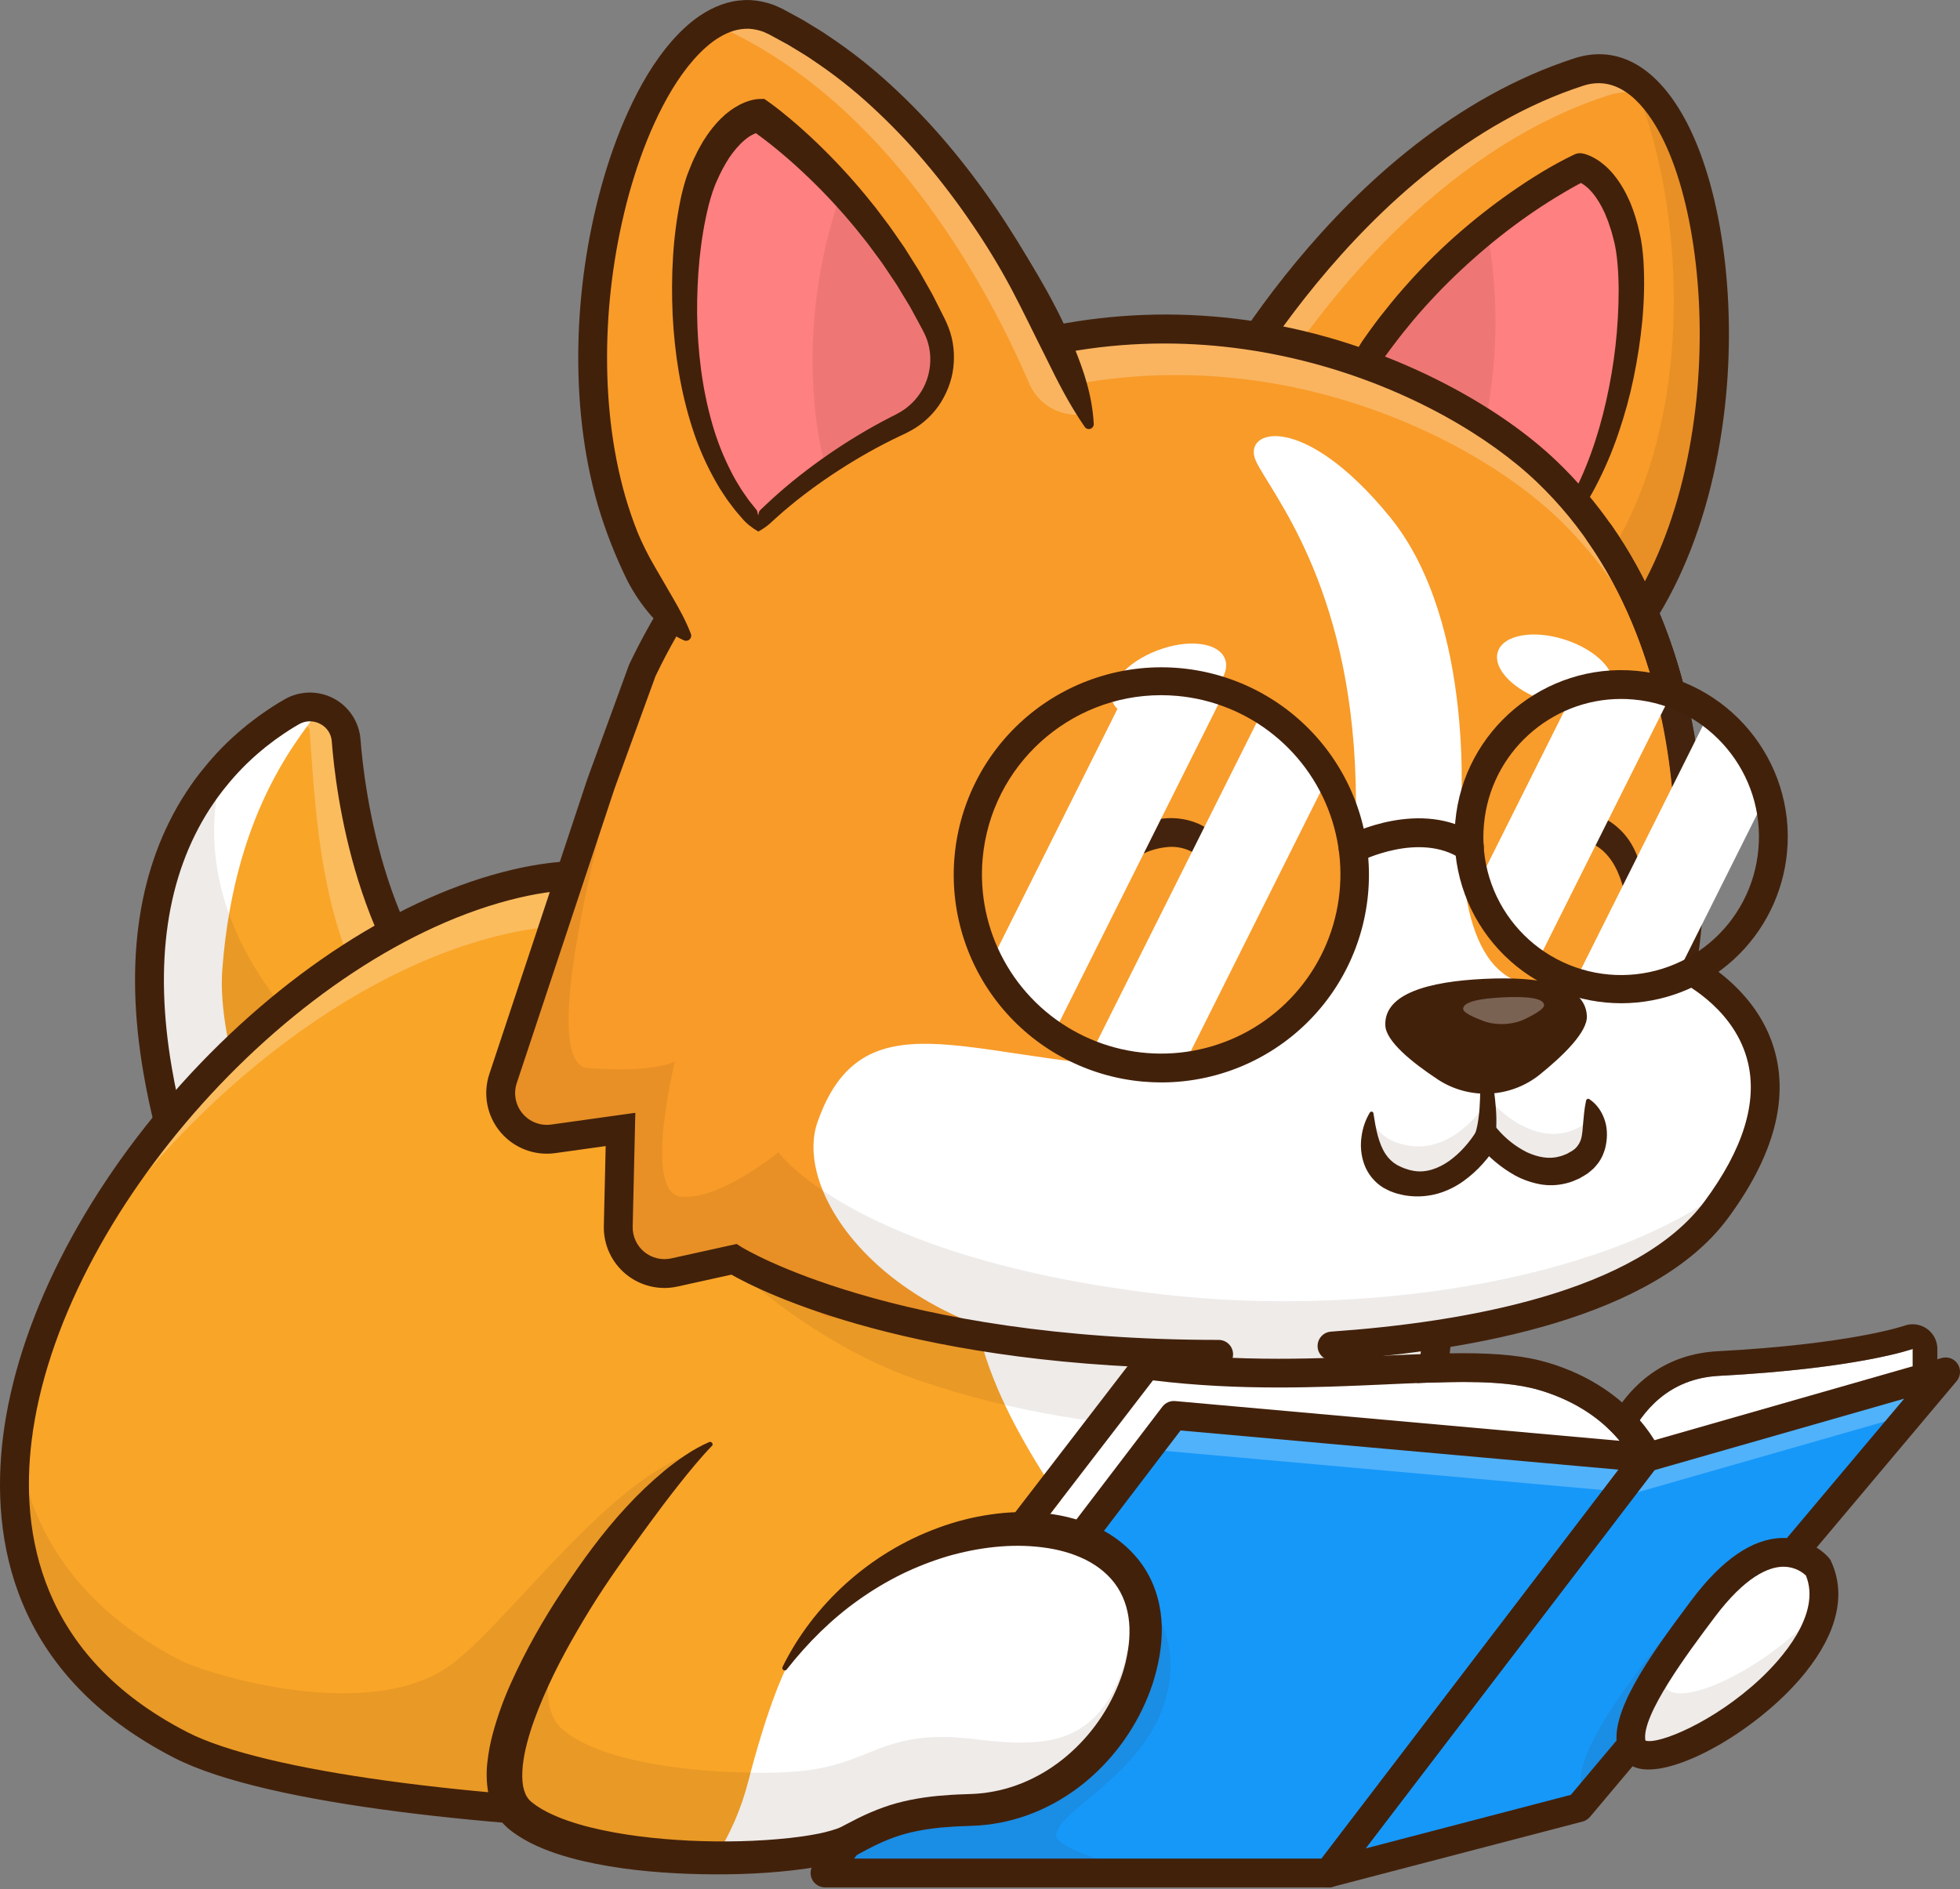 <svg width="250" height="241" viewBox="0 0 250 241" fill="none" xmlns="http://www.w3.org/2000/svg">
<rect x="0" y="0" width="250" height="241" fill="#808080" stroke="none"/>
<g clip-path="url(#clip0_6_2023)">
<path d="M183.323 173.63C184.124 174.672 213.752 204.761 205.062 220.335C198.878 231.417 161.54 227.801 161.54 227.801L156.415 194.986L183.323 173.63Z" fill="#F9A528"/>
<path d="M174.971 230.252C168.263 230.252 162.79 229.769 161.363 229.631L159.943 229.493L154.434 194.213L183.644 171.03L184.767 172.492C184.851 172.592 185.049 172.807 185.341 173.121C196.544 185.287 214.211 207.711 206.667 221.233C202.469 228.753 186.795 230.252 174.971 230.252ZM163.134 226.097C174.102 226.99 199.068 227.304 203.458 219.439C208.101 211.121 200.691 195.359 183.123 176.139L158.397 195.758L163.134 226.097Z" fill="#42210B"/>
<path d="M28.627 143.924L26.461 145.213C26.576 145.517 26.688 145.806 26.816 146.095C26.921 146.35 27.036 146.619 27.145 146.865C27.159 146.913 27.177 146.959 27.2 147.002C27.357 147.367 27.519 147.724 27.687 148.072L33.374 144.694L28.627 143.924Z" fill="#F9A528"/>
<path d="M20.1 136.563C21.029 141.952 22.294 146.604 23.79 150.614C23.894 150.917 24.013 151.224 24.131 151.524C24.351 152.097 24.563 152.636 24.79 153.14C25.063 153.799 25.332 154.42 25.628 155.019C25.741 155.27 25.861 155.527 25.978 155.772C25.998 155.818 26.021 155.863 26.047 155.906C26.212 156.262 26.391 156.61 26.572 156.948L35.303 151.287L36.246 150.671L41.382 151.288C40.747 150.385 40.139 149.452 39.568 148.506L50.136 141.627L61.822 134.02C48.946 124.802 44.973 105.223 44.15 94.451C44.086 93.669 43.825 92.916 43.391 92.262C42.957 91.609 42.364 91.076 41.668 90.715C40.972 90.353 40.196 90.175 39.411 90.196C38.627 90.217 37.861 90.436 37.185 90.835C36.268 91.354 35.379 91.921 34.521 92.532C34.127 92.801 33.738 93.089 33.343 93.403C32.948 93.716 32.558 94.021 32.15 94.352C30.812 95.468 29.561 96.682 28.407 97.986C28.043 98.406 27.673 98.836 27.318 99.29C27.083 99.577 26.849 99.865 26.627 100.176C26.364 100.508 26.117 100.859 25.871 101.224C25.655 101.539 25.425 101.864 25.211 102.192C20.446 109.581 17.354 120.534 20.1 136.563Z" fill="#F9A528"/>
<g opacity="0.5">
<path opacity="0.5" d="M40.309 149.689C40.056 149.296 39.805 148.901 39.564 148.501L40.741 147.735C40.616 147.533 40.484 147.334 40.362 147.129L61.221 133.565C48.828 124.174 44.962 105.054 44.151 94.453C44.089 93.67 43.828 92.917 43.394 92.263C42.96 91.609 42.367 91.076 41.671 90.714C40.974 90.352 40.197 90.174 39.412 90.195C38.628 90.216 37.861 90.436 37.185 90.835C36.49 91.229 35.769 91.673 35.031 92.179C36.552 92.437 39.41 92.044 39.492 93.189C40.32 103.964 40.836 125.543 53.712 134.765L31.456 149.24C31.98 150.124 32.548 150.996 33.133 151.836L37.041 149.296L40.309 149.689Z" fill="white"/>
</g>
<path d="M24.132 151.524C24.342 152.095 24.565 152.634 24.793 153.136C25.06 153.795 25.334 154.416 25.625 155.015C25.73 155.268 25.858 155.524 25.976 155.767C25.994 155.815 26.017 155.861 26.045 155.904C26.211 156.264 26.386 156.609 26.569 156.952L35.299 151.281C31.414 142.692 27.762 131.464 28.358 123.652C29.982 102.365 38.984 93.387 40.793 90.367C40.192 90.197 39.562 90.151 38.943 90.231C38.323 90.312 37.726 90.516 37.187 90.834C36.271 91.355 35.382 91.923 34.524 92.537C34.129 92.805 33.737 93.092 33.346 93.407C32.955 93.721 32.559 94.027 32.151 94.356C30.376 95.832 28.757 97.486 27.32 99.292C27.082 99.579 26.851 99.867 26.628 100.176C26.368 100.509 26.118 100.858 25.871 101.224C25.653 101.539 25.427 101.868 25.213 102.198C20.449 109.584 17.352 120.541 20.101 136.564C21.033 141.955 22.292 146.608 23.79 150.62C23.894 150.919 24.013 151.226 24.132 151.524Z" fill="white"/>
<path d="M26.568 158.79C26.236 158.79 25.911 158.7 25.626 158.53C25.341 158.359 25.107 158.115 24.95 157.823C24.763 157.473 24.581 157.115 24.406 156.747C24.365 156.671 24.328 156.592 24.295 156.512C24.177 156.27 24.057 156.017 23.946 155.768C23.657 155.169 23.373 154.532 23.101 153.864C22.884 153.377 22.659 152.826 22.414 152.179C22.298 151.898 22.17 151.56 22.053 151.229C20.461 146.951 19.192 142.109 18.292 136.869C15.827 122.542 17.636 110.538 23.668 101.192C23.892 100.845 24.126 100.504 24.355 100.174C24.619 99.787 24.893 99.408 25.168 99.051C25.392 98.745 25.644 98.422 25.913 98.108C27.419 96.218 29.114 94.487 30.973 92.943C31.392 92.586 31.82 92.246 32.231 91.945C32.635 91.63 33.049 91.321 33.488 91.019C34.409 90.365 35.356 89.761 36.275 89.237C37.221 88.685 38.291 88.383 39.386 88.358C40.481 88.333 41.564 88.587 42.534 89.094C43.504 89.603 44.329 90.349 44.932 91.263C45.535 92.177 45.896 93.229 45.982 94.321C46.48 100.797 49.172 122.702 62.895 132.531C63.139 132.705 63.337 132.936 63.471 133.205C63.606 133.473 63.672 133.769 63.666 134.069C63.659 134.369 63.579 134.662 63.433 134.924C63.287 135.186 63.079 135.408 62.827 135.571L27.572 158.501C27.272 158.692 26.924 158.793 26.568 158.79ZM39.532 92.021C39.031 92.023 38.539 92.159 38.108 92.414C37.281 92.886 36.437 93.427 35.592 94.029C35.185 94.308 34.833 94.566 34.488 94.838L34.444 94.873C34.095 95.132 33.724 95.428 33.342 95.753C31.66 97.149 30.127 98.715 28.766 100.426C28.518 100.724 28.314 100.984 28.11 101.265C27.853 101.599 27.62 101.922 27.39 102.258C27.18 102.564 26.971 102.873 26.761 103.188C21.245 111.736 19.616 122.86 21.919 136.249C22.78 141.265 23.99 145.882 25.512 149.973C25.617 150.276 25.721 150.558 25.838 150.831C26.08 151.469 26.281 151.962 26.473 152.388C26.481 152.408 26.49 152.427 26.497 152.447C26.745 153.055 27.002 153.635 27.283 154.22C27.293 154.24 27.302 154.26 27.311 154.28L38.56 146.959L58.671 133.882C45.464 122.562 42.819 101.148 42.319 94.597C42.289 94.129 42.138 93.677 41.881 93.285C41.624 92.892 41.269 92.574 40.852 92.36C40.446 92.143 39.993 92.028 39.532 92.026V92.021Z" fill="#42210B"/>
<g opacity="0.3">
<path opacity="0.3" d="M20.1 136.563C21.029 141.952 22.294 146.604 23.79 150.615C23.894 150.917 24.013 151.225 24.131 151.524C24.351 152.097 24.563 152.636 24.79 153.14C25.063 153.799 25.332 154.42 25.628 155.019C25.741 155.271 25.861 155.527 25.978 155.772C25.998 155.818 26.021 155.863 26.047 155.906C26.212 156.262 26.391 156.61 26.571 156.948L35.303 151.287L36.246 150.671L41.382 151.289C40.747 150.385 40.139 149.452 39.568 148.506L50.136 141.627C40.968 135.129 22.657 119.102 28.411 97.99C28.047 98.41 27.677 98.841 27.322 99.294C27.087 99.582 26.853 99.869 26.631 100.18C26.368 100.512 26.121 100.864 25.875 101.228C25.66 101.543 25.429 101.869 25.215 102.196C20.446 109.581 17.354 120.534 20.1 136.563Z" fill="#42210B"/>
</g>
<path d="M102.039 135.36C102.039 135.36 95.609 105.763 65.842 112.728C21.666 123.065 -27.082 196.897 23.067 222.634C47.201 235.021 163.997 237.038 172.556 218.66C180.586 201.418 183.674 166.933 183.674 166.933L102.039 135.36Z" fill="#F9A528"/>
<path d="M183.676 166.933C183.676 166.933 183.179 172.482 182.062 180.244C180.405 191.829 177.364 208.336 172.558 218.665C163.999 237.038 47.196 235.016 23.07 222.639C-27.084 196.896 21.667 123.062 65.843 112.731C85.958 108.024 95.418 120.017 99.432 128.286C101.366 132.256 102.04 135.364 102.04 135.364L183.676 166.933Z" fill="#F9A528"/>
<g opacity="0.3">
<path opacity="0.3" d="M104.371 224.599L102.246 232.19C69.38 232.328 34.964 228.742 23.069 222.637C5.931 213.841 0.342 199.433 2.172 183.854C3.624 195.144 9.973 205.145 23.069 211.865C26.134 213.437 47.558 220.292 57.974 212.057C65.731 205.923 78.459 187.756 89.502 185.045C80.894 203.143 84.735 219.687 93.738 222.417C97.081 223.43 100.657 224.147 104.371 224.599Z" fill="#42210B"/>
</g>
<g opacity="0.5">
<path opacity="0.5" d="M183.676 166.933C183.676 166.933 183.421 169.771 182.869 174.228L102.586 143.177C102.586 143.177 95.772 111.836 64.259 119.215C42.958 124.198 20.654 143.123 7.696 164.832C18.553 140.751 42.82 118.118 65.843 112.731C95.611 105.765 102.04 135.364 102.04 135.364L183.676 166.933Z" fill="white"/>
</g>
<path d="M183.676 166.933C183.676 166.933 180.586 201.418 172.558 218.665C169.823 224.534 156.044 228.32 137.764 230.357C138.093 228.931 139.269 227.332 141.483 225.546C161.632 209.293 121.171 188.912 123.95 158.672C124.383 153.955 125.608 149.438 127.379 145.168L183.676 166.933Z" fill="white"/>
<g opacity="0.3">
<path opacity="0.3" d="M183.676 166.933C183.676 166.933 183.179 172.482 182.062 180.244C166.596 182.984 142.29 184.671 117.18 176.107C101.595 170.794 89.927 158.183 89.927 158.183L92.757 127.206L99.432 128.289C101.366 132.259 102.04 135.368 102.04 135.368L183.676 166.933Z" fill="#42210B"/>
</g>
<path d="M100.825 234.04C96.842 234.04 92.773 233.986 88.618 233.877C64.324 233.237 34.126 230.377 22.228 224.269C1.336 213.547 -1.184 196.11 0.379 183.369C2.172 168.775 10.476 152.329 23.163 138.247C35.802 124.219 51.204 114.266 65.423 110.939C74.752 108.756 82.86 109.786 89.538 114.009C99.094 120.048 102.676 130.693 103.584 133.988L185.627 165.714L185.503 167.093C185.376 168.514 182.293 202.102 174.221 219.437C172.753 222.582 168.991 225.159 162.714 227.311C150.146 231.622 127.537 234.04 100.825 234.04ZM74.48 113.508C71.886 113.508 69.148 113.845 66.265 114.518C37.834 121.171 7.591 154.849 4.033 183.818C2.612 195.396 4.907 211.246 23.911 220.999C43.523 231.062 130.464 234.488 161.528 223.834C168.016 221.609 170.203 219.371 170.896 217.885C177.802 203.055 181.04 174.7 181.714 168.139L100.457 136.718L100.247 135.751C100.196 135.522 97.37 123.285 87.554 117.101C83.751 114.708 79.374 113.508 74.48 113.508Z" fill="#42210B"/>
<path d="M153.827 53.817C153.827 53.817 171.321 18.935 201.385 9.181C220.542 2.968 228.556 67.472 200.21 88.518" fill="#F89B29"/>
<g opacity="0.3">
<path opacity="0.3" d="M203.635 84.102C222.28 67.396 220.72 30.614 211.641 13.454C211.055 12.348 209.374 13.072 209.776 14.257C216.128 32.976 215.45 63.471 198.949 78.25L203.635 84.102Z" fill="#42210B"/>
</g>
<g opacity="0.5">
<path opacity="0.5" d="M210.092 12.162C209.683 11.568 209.238 11 208.759 10.461C206.571 8.841 204.09 8.309 201.385 9.185C173.831 18.121 156.838 48.164 154.189 53.118C155.526 53.465 156.94 53.377 158.224 52.868C159.509 52.36 160.599 51.456 161.336 50.288C167.993 39.709 183.228 19.274 205.124 12.173C206.882 11.601 208.542 11.624 210.092 12.162Z" fill="white"/>
</g>
<path d="M200.211 90.361C199.825 90.361 199.448 90.239 199.134 90.013C198.821 89.787 198.587 89.467 198.465 89.1C198.343 88.733 198.341 88.337 198.457 87.968C198.574 87.6 198.804 87.277 199.114 87.046C219.822 71.672 219.81 32.679 211.936 17.409C209.978 13.613 206.656 9.408 201.952 10.934C172.988 20.327 155.638 54.3 155.467 54.643C155.243 55.07 154.861 55.392 154.402 55.54C153.943 55.688 153.444 55.65 153.013 55.434C152.582 55.218 152.253 54.841 152.097 54.384C151.942 53.928 151.972 53.429 152.18 52.994C152.909 51.542 170.373 17.312 200.816 7.438C206.403 5.625 211.508 8.57 215.201 15.726C219.813 24.668 221.638 39.395 219.851 53.245C217.735 69.636 211.151 82.69 201.304 89.999C200.988 90.234 200.605 90.361 200.211 90.361Z" fill="#42210B"/>
<path d="M193.553 72.799C191.247 67.806 184.184 62.082 178.239 57.914C172.874 54.148 171.871 46.622 175.992 41.524C183.247 32.552 192.141 26.247 198.178 22.601C201.754 20.441 206.379 22.589 207.057 26.713C208.105 33.107 208.629 42.882 205.493 54.115C202.1 66.265 194.241 72.628 194.241 72.628" fill="#FF6C6C"/>
<path d="M205.49 54.109C202.097 66.258 194.241 72.62 194.241 72.62L193.555 72.799C192.27 70.018 189.507 67.009 186.282 64.159C183.721 61.906 180.867 59.757 178.24 57.911C172.874 54.145 171.872 46.619 175.989 41.517C180.106 36.414 184.766 32.178 189.126 28.799C192.023 26.561 195.045 24.49 198.178 22.596C201.754 20.436 206.377 22.583 207.054 26.706C208.106 33.102 208.628 42.877 205.49 54.109Z" fill="#FF8080"/>
<g opacity="0.3">
<path opacity="0.3" d="M188.379 58.381C187.828 60.357 187.127 62.289 186.283 64.159C183.722 61.906 180.868 59.757 178.241 57.911C172.875 54.145 171.873 46.619 175.99 41.516C180.107 36.414 184.767 32.178 189.127 28.799C189.545 29.464 189.824 30.207 189.949 30.983C190.997 37.377 191.518 47.148 188.379 58.381Z" fill="#42210B"/>
</g>
<path d="M192.669 73.207C192.04 71.97 191.165 70.816 190.218 69.726C189.257 68.627 188.23 67.587 187.144 66.611C184.97 64.63 182.62 62.81 180.2 61.087C179.595 60.654 178.987 60.227 178.374 59.805L176.494 58.536C175.034 57.522 173.847 56.162 173.04 54.578C172.235 52.977 171.836 51.203 171.878 49.411C171.921 47.62 172.403 45.867 173.282 44.306C173.394 44.112 173.505 43.918 173.629 43.732L173.811 43.455L173.977 43.218L174.644 42.274C175.086 41.645 175.564 41.033 176.026 40.414C176.98 39.199 177.947 37.992 178.973 36.837C181.003 34.508 183.177 32.308 185.482 30.25C187.79 28.196 190.216 26.28 192.748 24.511C194.016 23.626 195.312 22.781 196.636 21.974C197.298 21.572 197.972 21.187 198.657 20.812C199.341 20.436 200.012 20.085 200.791 19.72L200.842 19.695C201.16 19.546 201.517 19.506 201.86 19.58L202.03 19.617L202.135 19.644C202.201 19.663 202.274 19.683 202.324 19.702C202.429 19.741 202.552 19.778 202.651 19.821C202.848 19.901 203.039 19.992 203.226 20.093C203.406 20.185 203.581 20.287 203.75 20.399C203.916 20.501 204.076 20.613 204.229 20.734C204.529 20.962 204.817 21.207 205.09 21.468C205.338 21.734 205.607 21.992 205.823 22.273C206.736 23.383 207.395 24.591 207.927 25.815C208.423 27.022 208.813 28.27 209.091 29.545C209.25 30.183 209.37 30.829 209.451 31.481C209.537 32.125 209.594 32.761 209.633 33.393C209.922 38.435 209.361 43.351 208.376 48.181C207.876 50.596 207.223 52.976 206.421 55.309C205.628 57.65 204.653 59.925 203.505 62.114C202.352 64.3 200.998 66.398 199.396 68.299C197.811 70.212 195.949 71.877 193.872 73.239C193.756 73.316 193.614 73.346 193.477 73.321C193.339 73.296 193.217 73.219 193.135 73.106C193.053 72.992 193.019 72.851 193.039 72.713C193.059 72.575 193.132 72.45 193.243 72.365H193.248C196.961 69.439 199.642 65.447 201.577 61.175C203.521 56.89 204.765 52.299 205.56 47.654C205.954 45.329 206.219 42.985 206.354 40.631C206.488 38.288 206.517 35.933 206.314 33.648C206.209 32.495 206.069 31.412 205.765 30.354L205.545 29.54C205.469 29.27 205.371 29.016 205.286 28.747C205.122 28.213 204.9 27.72 204.703 27.212C204.258 26.233 203.728 25.318 203.095 24.573C202.943 24.378 202.766 24.226 202.605 24.049C202.438 23.896 202.263 23.753 202.081 23.619C201.915 23.496 201.74 23.386 201.557 23.291C201.478 23.249 201.397 23.211 201.314 23.178C201.275 23.162 201.249 23.157 201.216 23.145C201.208 23.141 201.199 23.138 201.189 23.137H201.181L201.242 23.148L202.31 23.009C201.728 23.293 201.052 23.654 200.433 24.008C199.815 24.361 199.176 24.741 198.547 25.121C197.295 25.884 196.066 26.688 194.86 27.532C192.449 29.221 190.139 31.05 187.942 33.009C185.737 34.96 183.646 37.036 181.68 39.227C180.69 40.316 179.758 41.456 178.836 42.601C178.388 43.184 177.934 43.763 177.496 44.354L176.841 45.242L176.677 45.463L176.545 45.656C176.455 45.781 176.378 45.913 176.298 46.044C175.025 48.14 174.896 50.896 175.975 53.142C176.504 54.278 177.307 55.265 178.312 56.015L180.135 57.342C180.75 57.797 181.361 58.258 181.967 58.724C184.377 60.611 186.725 62.593 188.901 64.793C191.048 67.009 193.13 69.398 194.442 72.393C194.497 72.508 194.529 72.633 194.536 72.761C194.542 72.889 194.524 73.016 194.481 73.137C194.438 73.258 194.372 73.369 194.287 73.464C194.201 73.559 194.098 73.636 193.982 73.691C193.867 73.746 193.742 73.778 193.614 73.784C193.486 73.791 193.359 73.773 193.238 73.73C193.118 73.687 193.007 73.621 192.912 73.536C192.817 73.45 192.739 73.347 192.684 73.231L192.669 73.207Z" fill="#42210B"/>
<path d="M221.408 150.581C220.64 151.876 219.806 153.131 218.908 154.34C218.01 155.545 217 156.663 215.893 157.679C215.888 157.679 215.888 157.684 215.877 157.69C209.576 163.519 199.718 167.042 189.476 169.157C189.468 169.155 189.46 169.155 189.453 169.156C189.445 169.158 189.438 169.161 189.432 169.166C183.247 170.436 176.911 171.198 171.122 171.631C171.112 171.641 171.112 171.641 171.107 171.641C158.327 172.615 148.217 172.045 148.217 172.045L127.866 170.131L113.472 168.78L105.401 168.023C104.451 167.526 103.532 167.019 102.636 166.512C98.533 164.191 95.006 161.809 91.976 159.423L86.01 162.346C85.138 162.538 84.234 162.529 83.366 162.321C82.498 162.112 81.688 161.709 80.999 161.142C80.31 160.575 79.758 159.858 79.386 159.047C79.015 158.235 78.832 157.35 78.853 156.457L78.986 150.849V150.839L79.108 145.571L79.143 144.095L78.287 144.212L70.564 145.3C66.235 145.9 62.781 141.753 64.158 137.601L76.043 102.442V102.409C77.505 96.07 79.709 89.925 82.61 84.103C97.186 55.03 124.164 46.264 124.164 46.264C156.371 34.57 185.739 49.112 197.299 60.18C221.971 83.808 214.685 121.997 214.685 121.997C215.669 122.479 219.914 124.978 222.694 129.563C225.579 134.305 226.877 141.271 221.408 150.581Z" fill="#F89B29"/>
<g opacity="0.5">
<path opacity="0.5" d="M198.689 66.087C206.999 74.04 211.678 83.65 214.233 92.896C212.151 81.964 207.408 69.855 197.311 60.186C185.751 49.117 156.383 34.575 124.175 46.269C124.175 46.269 100.045 54.109 85.097 79.557C85.283 81.826 89.217 80.039 95.761 72.786C109.722 57.312 125.554 52.174 125.554 52.174C157.767 40.471 187.129 55.021 198.689 66.087Z" fill="white"/>
</g>
<path d="M221.358 150.623C219.971 152.881 218.171 155.242 215.893 157.681L215.888 157.687C215.888 157.692 215.888 157.692 215.888 157.697C213.557 160.185 210.447 162.006 206.999 163.55C206.984 163.555 206.969 163.566 206.954 163.57C204.278 164.766 201.399 165.794 198.513 166.847L198.444 166.871C193.505 168.666 188.153 170.049 182.648 171.063C171.889 173.055 160.561 173.656 150.678 173.277C147.19 173.149 143.885 172.894 140.844 172.544C135.355 171.894 130.834 171.033 127.872 170.138C127.843 170.129 127.813 170.123 127.789 170.114C115.63 166.399 107.777 158.828 104.948 151.882C104.635 151.124 104.376 150.345 104.176 149.551C103.596 147.233 103.615 145.054 104.265 143.185C109.951 126.912 123.342 135.108 145.085 136.145C166.829 137.183 173.569 125.485 172.919 99.904C172.269 74.323 161.983 62.774 160.178 58.779C158.373 54.784 166.175 52.339 177.288 65.961C188.4 79.583 186.285 104.337 186.285 104.337C186.309 116.915 188.656 128.107 200.069 125.406C211.481 122.705 217.96 125.356 217.96 125.356C217.96 125.356 221.374 128.027 223.706 132.184C226.039 136.341 226.13 142.86 221.358 150.623Z" fill="white"/>
<g opacity="0.3">
<path opacity="0.3" d="M221.408 150.581C220.64 151.876 219.806 153.131 218.908 154.34C218.01 155.545 217 156.663 215.893 157.679L215.888 157.684C215.888 157.684 215.888 157.684 215.878 157.69C213.399 159.982 210.373 161.915 206.994 163.548C206.978 163.553 206.964 163.564 206.949 163.568C204.219 164.864 201.398 165.959 198.508 166.845C195.591 167.76 192.55 168.522 189.476 169.157C189.468 169.155 189.46 169.155 189.453 169.156C189.445 169.158 189.438 169.161 189.432 169.166C187.144 169.634 184.882 170.342 182.643 171.06C171.884 173.052 160.555 173.652 150.673 173.274C149.835 172.906 149.015 172.495 148.218 172.045L127.867 170.131L113.472 168.779L105.401 168.023C104.451 167.526 103.532 167.019 102.636 166.512C98.533 164.191 95.006 161.809 91.976 159.423L86.01 162.346C85.138 162.538 84.234 162.529 83.366 162.321C82.498 162.112 81.688 161.709 80.999 161.142C80.31 160.575 79.758 159.858 79.386 159.047C79.015 158.235 78.832 157.35 78.853 156.457L78.986 150.849V150.839L79.108 145.571L79.143 144.095L78.287 144.212L70.564 145.3C66.235 145.9 62.781 141.753 64.158 137.601L76.043 102.442V102.409C77.505 96.07 79.709 89.925 82.61 84.103C82.61 84.103 66.524 135.579 74.975 136.259C83.427 136.938 86.086 135.432 86.086 135.432C86.086 135.432 81.92 152.216 86.898 152.678C91.877 153.141 99.285 147.007 99.285 147.007C99.285 147.007 100.77 149.083 104.927 151.876C111.382 156.231 124.295 162.335 148.1 165.124C175.5 168.332 206.93 162.788 221.349 150.623C221.37 150.611 221.389 150.597 221.408 150.581Z" fill="#42210B"/>
</g>
<path d="M176.701 130.846C176.797 132.868 180.107 135.546 183.409 137.729C185.362 139.006 187.668 139.633 189.999 139.521C192.329 139.409 194.565 138.564 196.387 137.107C199.468 134.616 202.506 131.633 202.408 129.611C202.213 125.541 196.396 124.545 189.296 124.886C182.195 125.226 176.505 126.776 176.701 130.846Z" fill="#42210B"/>
<g opacity="0.54">
<path opacity="0.54" d="M186.629 128.731C186.651 129.2 187.957 129.797 189.265 130.279C190.837 130.856 192.968 130.754 194.476 130.028C195.734 129.423 196.975 128.705 196.951 128.235C196.906 127.291 194.582 127.105 191.731 127.242C188.879 127.379 186.583 127.785 186.629 128.731Z" fill="white"/>
</g>
<path d="M150.54 90.626C154.498 89.115 157.054 86.178 156.248 84.068C155.442 81.957 151.58 81.471 147.621 82.983C143.663 84.494 141.108 87.43 141.914 89.541C142.72 91.652 146.582 92.138 150.54 90.626Z" fill="white"/>
<path d="M205.653 87.859C206.348 85.709 203.642 82.91 199.61 81.608C195.578 80.306 191.747 80.993 191.053 83.143C190.358 85.293 193.064 88.092 197.095 89.394C201.127 90.697 204.959 90.009 205.653 87.859Z" fill="white"/>
<path d="M138.86 118.863C138.59 117.316 138.605 115.843 138.787 114.306C138.984 112.732 139.461 111.206 140.195 109.799C140.579 109.058 141.059 108.37 141.623 107.754C142.193 107.115 142.844 106.555 143.56 106.087C145 105.137 146.662 104.635 148.277 104.438C149.968 104.238 151.846 104.511 153.413 105.37C154.908 106.2 156.157 107.408 157.038 108.874C157.898 110.248 158.439 111.729 158.784 113.223C159.098 114.724 159.251 116.247 159.058 117.793C159.03 118.013 158.923 118.216 158.758 118.365C158.593 118.513 158.38 118.597 158.157 118.602C157.935 118.606 157.719 118.53 157.548 118.388C157.377 118.246 157.263 118.048 157.226 117.828L157.219 117.785C156.8 115.224 155.798 112.649 154.34 110.715C153.592 109.772 152.745 108.983 151.787 108.552C150.821 108.109 149.748 107.949 148.694 108.09C148.116 108.155 147.545 108.276 146.99 108.451C146.452 108.611 145.935 108.837 145.451 109.122C144.478 109.662 143.685 110.485 143.008 111.464C141.688 113.443 140.984 116.13 140.689 118.73L140.681 118.803C140.657 119.024 140.553 119.229 140.39 119.38C140.227 119.531 140.014 119.618 139.792 119.624C139.57 119.631 139.353 119.557 139.18 119.417C139.008 119.276 138.893 119.078 138.855 118.859L138.86 118.863Z" fill="#42210B"/>
<path d="M207.581 116.044C207.305 113.813 206.689 111.495 205.564 109.826C204.991 108.998 204.32 108.318 203.513 107.862C202.674 107.393 201.75 107.098 200.794 106.995C199.927 106.881 199.044 107.011 198.246 107.368C197.454 107.706 196.738 108.346 196.093 109.137C194.835 110.745 193.923 112.93 193.473 115.119L193.462 115.173C193.417 115.387 193.299 115.579 193.127 115.714C192.955 115.849 192.741 115.919 192.523 115.911C192.304 115.904 192.095 115.819 191.933 115.673C191.771 115.527 191.665 115.328 191.635 115.111C191.447 113.749 191.574 112.412 191.845 111.088C192.137 109.731 192.659 108.433 193.389 107.251C194.18 105.949 195.301 104.879 196.638 104.148C198.051 103.4 199.736 103.154 201.25 103.352C202.682 103.537 204.159 104.001 205.427 104.866C206.679 105.707 207.695 106.855 208.377 108.201C209.008 109.446 209.408 110.796 209.559 112.184C209.633 112.848 209.66 113.516 209.64 114.184C209.623 114.855 209.55 115.524 209.421 116.183C209.378 116.398 209.26 116.592 209.088 116.728C208.916 116.865 208.701 116.936 208.481 116.928C208.261 116.92 208.052 116.834 207.89 116.685C207.728 116.536 207.624 116.335 207.598 116.117L207.581 116.044Z" fill="#42210B"/>
<path d="M155.432 174.627C116.544 174.627 97.09 164.781 93.293 162.62L86.41 164.138C85.266 164.391 84.08 164.38 82.942 164.106C81.803 163.833 80.741 163.305 79.836 162.561C78.932 161.817 78.208 160.877 77.72 159.812C77.232 158.748 76.993 157.586 77.019 156.415L77.255 146.216L70.818 147.116C69.516 147.298 68.19 147.145 66.964 146.671C65.737 146.197 64.652 145.418 63.811 144.408C62.97 143.398 62.4 142.19 62.156 140.899C61.911 139.607 62.001 138.274 62.415 137.027L74.91 99.406L80.245 84.787C94.692 54.411 122.017 45.05 123.582 44.537C138.108 39.268 153.806 38.708 168.983 42.923C180.408 46.096 191.475 52.054 198.583 58.855C208.995 68.824 215.366 83.186 217.007 100.389C217.993 110.712 217.029 119.075 216.563 122.228C219.435 123.889 224.866 127.839 226.513 134.64C228.027 140.891 225.966 147.888 220.389 155.434C210.977 168.166 187.806 172.318 170.026 173.559C169.539 173.593 169.059 173.432 168.691 173.112C168.323 172.792 168.097 172.339 168.064 171.853C168.03 171.366 168.19 170.886 168.51 170.518C168.83 170.15 169.284 169.924 169.77 169.89C186.779 168.704 208.855 164.853 217.432 153.247C222.332 146.618 224.185 140.648 222.94 135.505C221.389 129.099 215.498 125.746 213.723 124.871L212.474 124.254L212.731 122.883C212.803 122.498 219.689 84.15 196.042 61.509C184.054 50.032 155.191 36.961 124.809 47.997L124.748 48.017C124.479 48.105 97.469 57.212 83.602 86.283L78.385 100.611L65.912 138.182C65.695 138.836 65.648 139.534 65.776 140.211C65.904 140.888 66.202 141.521 66.643 142.05C67.084 142.579 67.652 142.988 68.294 143.236C68.937 143.485 69.632 143.566 70.314 143.471L81.036 141.972L80.701 156.495C80.686 157.109 80.812 157.718 81.068 158.277C81.324 158.836 81.703 159.329 82.178 159.719C82.653 160.109 83.21 160.386 83.807 160.529C84.405 160.673 85.027 160.678 85.627 160.545L93.958 158.706L94.599 159.112C94.784 159.229 113.885 170.946 155.441 170.946C155.929 170.946 156.397 171.14 156.741 171.484C157.086 171.829 157.28 172.297 157.28 172.785C157.28 173.272 157.086 173.74 156.741 174.085C156.397 174.429 155.929 174.623 155.441 174.623L155.432 174.627Z" fill="#42210B"/>
<path d="M213.775 93.149C213.353 93.148 212.945 93.003 212.618 92.737C212.291 92.471 212.065 92.101 211.978 91.689C210.16 83.055 206.968 75.442 202.492 69.059C202.354 68.862 202.255 68.639 202.203 68.403C202.15 68.168 202.145 67.924 202.186 67.686C202.228 67.449 202.316 67.222 202.446 67.018C202.575 66.814 202.744 66.638 202.941 66.499C203.139 66.361 203.362 66.262 203.597 66.21C203.833 66.157 204.077 66.152 204.314 66.194C204.552 66.235 204.779 66.323 204.983 66.453C205.187 66.582 205.363 66.751 205.501 66.948C210.264 73.74 213.653 81.809 215.576 90.931C215.676 91.408 215.583 91.905 215.317 92.314C215.051 92.722 214.633 93.008 214.156 93.109C214.031 93.135 213.903 93.148 213.775 93.149Z" fill="#42210B"/>
<path d="M215.387 105.14C214.92 105.139 214.471 104.961 214.131 104.642C213.79 104.322 213.585 103.885 213.555 103.419C212.916 93.447 210.694 84.447 206.951 76.677C206.739 76.238 206.711 75.732 206.872 75.272C207.032 74.812 207.369 74.435 207.809 74.223C208.248 74.011 208.753 73.983 209.213 74.143C209.673 74.304 210.051 74.641 210.262 75.08C214.214 83.282 216.552 92.737 217.224 103.184C217.255 103.671 217.092 104.15 216.77 104.516C216.448 104.882 215.994 105.105 215.508 105.136C215.467 105.138 215.427 105.14 215.387 105.14Z" fill="#42210B"/>
<path d="M202.524 140.345C202.524 140.345 205.071 145.881 201.515 148.282C196.928 151.38 192.036 147.778 189.749 145.01C189.749 145.01 185.092 153.298 178.059 150.46C173.352 148.558 174.956 142.007 174.956 142.007" fill="white"/>
<path d="M202.524 140.345C202.524 140.345 205.071 145.881 201.515 148.282C196.928 151.38 192.036 147.778 189.749 145.01C189.749 145.01 185.092 153.298 178.059 150.46C173.352 148.558 174.956 142.007 174.956 142.007" fill="white"/>
<g opacity="0.3">
<path opacity="0.3" d="M178.058 150.453C185.092 153.301 189.749 145.01 189.749 145.01C192.036 147.777 196.929 151.381 201.513 148.282C203.679 146.815 203.581 144.188 203.172 142.358C202.864 142.799 202.472 143.175 202.019 143.466C197.773 146.26 193.283 143.628 190.715 141.055L189.298 141.139C187.779 143.225 183.588 147.904 177.893 145.673C176.216 145.013 175.322 143.796 174.862 142.491C174.598 144.039 174.131 148.869 178.058 150.453Z" fill="#42210B"/>
</g>
<path d="M202.743 140.245C203.692 140.888 204.278 141.778 204.641 142.781C205.004 143.785 205.06 144.931 204.825 146.126C204.771 146.433 204.686 146.734 204.572 147.023C204.469 147.329 204.334 147.623 204.167 147.9C204.008 148.188 203.817 148.456 203.596 148.7C203.494 148.828 203.385 148.951 203.27 149.068L202.903 149.383L202.528 149.692C202.404 149.783 202.287 149.847 202.165 149.925C201.924 150.076 201.677 150.217 201.431 150.359C200.896 150.581 200.374 150.838 199.793 150.959C198.663 151.255 197.481 151.293 196.334 151.07C195.255 150.859 194.213 150.486 193.245 149.965C191.443 148.951 189.846 147.61 188.535 146.012L191.123 145.78C190.833 146.266 190.518 146.736 190.179 147.189C189.852 147.627 189.507 148.05 189.14 148.457C188.399 149.29 187.568 150.038 186.663 150.688C185.713 151.37 184.658 151.894 183.54 152.237C182.375 152.585 181.154 152.708 179.943 152.6C179.638 152.584 179.343 152.521 179.042 152.479C178.748 152.418 178.455 152.348 178.165 152.27C177.88 152.171 177.607 152.096 177.314 151.968C177.02 151.84 176.726 151.677 176.435 151.525C175.303 150.823 174.442 149.757 173.994 148.501C173.602 147.384 173.488 146.188 173.664 145.017C173.801 143.93 174.161 142.882 174.722 141.941C174.757 141.884 174.813 141.843 174.878 141.827C174.943 141.811 175.011 141.821 175.069 141.856C175.1 141.875 175.127 141.9 175.147 141.931C175.167 141.961 175.181 141.996 175.186 142.032V142.055C175.342 143.065 175.5 144.036 175.747 144.922C175.993 145.808 176.31 146.609 176.725 147.228C177.095 147.797 177.592 148.273 178.176 148.618C178.333 148.686 178.485 148.762 178.633 148.847C178.791 148.931 179 148.993 179.181 149.074L179.747 149.255C179.937 149.292 180.127 149.36 180.32 149.379C181.862 149.652 183.445 149.1 184.843 148.115C185.557 147.6 186.212 147.008 186.797 146.349C187.098 146.016 187.384 145.666 187.653 145.301C187.912 144.957 188.152 144.598 188.371 144.227L189.494 142.245L190.961 143.995C192.008 145.246 193.3 146.27 194.758 147.002C196.177 147.657 197.635 147.917 198.911 147.54C199.242 147.487 199.547 147.316 199.868 147.203C200.02 147.113 200.169 147.02 200.328 146.939C200.402 146.897 200.492 146.857 200.555 146.815L200.717 146.687L200.886 146.569C200.934 146.523 200.979 146.474 201.021 146.423C201.12 146.335 201.204 146.231 201.27 146.116C201.358 146.008 201.431 145.889 201.485 145.761C201.559 145.63 201.615 145.489 201.653 145.342C201.846 144.742 201.862 144.007 201.939 143.197C202.015 142.386 202.077 141.485 202.303 140.432L202.309 140.405C202.324 140.332 202.368 140.269 202.431 140.228C202.493 140.188 202.569 140.174 202.642 140.189C202.679 140.201 202.713 140.22 202.743 140.245Z" fill="#42210B"/>
<path d="M190.13 136.6C190.289 137.388 190.418 138.159 190.532 138.945C190.647 139.731 190.734 140.517 190.795 141.323C190.864 142.141 190.883 142.963 190.851 143.783C190.802 144.631 190.746 145.49 190.327 146.509L190.299 146.578C190.158 146.919 189.889 147.19 189.549 147.331C189.208 147.473 188.826 147.474 188.485 147.334C188.145 147.193 187.874 146.924 187.732 146.583C187.59 146.243 187.589 145.861 187.73 145.52C187.765 145.435 187.809 145.353 187.861 145.276C188.118 144.891 188.321 144.194 188.45 143.511C188.585 142.791 188.676 142.063 188.722 141.332C188.823 139.819 188.833 138.302 188.754 136.788V136.771C188.744 136.595 188.801 136.422 188.913 136.287C189.026 136.152 189.186 136.064 189.361 136.043C189.536 136.021 189.712 136.066 189.854 136.17C189.997 136.274 190.095 136.427 190.128 136.6H190.13Z" fill="#42210B"/>
<path d="M138.92 54.243C138.92 54.243 127.082 17.057 98.907 2.734C80.956 -6.393 62.971 56.068 87.685 81.282" fill="#F89B29"/>
<g opacity="0.5">
<path opacity="0.5" d="M98.907 2.734C95.95 1.229 92.992 1.685 90.222 3.572C91.532 3.552 92.826 3.86 93.986 4.468C114.506 14.904 126.365 37.468 131.291 48.955C131.872 50.308 132.893 51.424 134.188 52.123C135.484 52.821 136.977 53.062 138.426 52.804C135.921 45.843 123.783 15.38 98.907 2.734Z" fill="white"/>
</g>
<path d="M138.336 54.429C136.398 51.621 134.908 48.686 133.465 45.729C131.982 42.794 130.571 39.827 129.037 36.918C127.491 34.018 125.784 31.206 123.924 28.497C122.083 25.786 120.1 23.175 117.982 20.674C115.875 18.183 113.614 15.825 111.212 13.615C108.827 11.408 106.268 9.398 103.56 7.602C102.902 7.128 102.198 6.738 101.51 6.306C101.164 6.096 100.824 5.878 100.474 5.677L99.409 5.1L98.345 4.522L98.079 4.377L97.849 4.272L97.395 4.063C96.797 3.842 96.171 3.709 95.534 3.668C94.897 3.652 94.261 3.732 93.648 3.904C92.999 4.104 92.376 4.382 91.796 4.735C90.583 5.445 89.472 6.486 88.46 7.629C86.436 9.945 84.832 12.754 83.491 15.672C82.15 18.59 81.086 21.682 80.213 24.818C78.499 31.125 77.569 37.62 77.445 44.156C77.326 50.674 77.994 57.225 79.782 63.431C80.239 64.977 80.758 66.501 81.355 67.991C81.976 69.464 82.693 70.894 83.501 72.273L85.892 76.396C86.691 77.781 87.472 79.183 88.115 80.843L88.123 80.861C88.169 80.983 88.179 81.115 88.15 81.242C88.121 81.369 88.056 81.485 87.961 81.575C87.867 81.664 87.748 81.724 87.62 81.746C87.491 81.769 87.359 81.752 87.24 81.7C85.563 80.955 84.191 79.798 83.004 78.496C81.857 77.165 80.867 75.705 80.055 74.146C78.514 71.029 77.242 67.786 76.253 64.452C74.339 57.804 73.647 50.91 73.77 44.082C73.905 37.246 74.882 30.452 76.681 23.856C77.599 20.557 78.715 17.301 80.161 14.155C81.606 11.008 83.334 7.946 85.708 5.218C86.906 3.868 88.254 2.58 89.924 1.59C90.773 1.077 91.684 0.673 92.635 0.387C93.632 0.103 94.666 -0.025 95.701 0.008C96.735 0.066 97.754 0.28 98.724 0.644L99.414 0.949L99.756 1.104L100.04 1.258L101.178 1.875L102.315 2.494C102.689 2.703 103.049 2.94 103.421 3.163C104.155 3.621 104.905 4.042 105.605 4.544C108.469 6.444 111.175 8.571 113.697 10.905C116.214 13.22 118.584 15.69 120.792 18.3C122.992 20.9 125.053 23.614 126.966 26.431C128.879 29.242 130.642 32.145 132.359 35.073C134.076 38.002 135.659 41.012 136.946 44.156C138.249 47.288 139.322 50.533 139.508 54.06C139.519 54.199 139.483 54.338 139.407 54.455C139.33 54.572 139.216 54.659 139.084 54.705C138.952 54.75 138.809 54.75 138.677 54.704C138.545 54.659 138.431 54.571 138.355 54.454L138.336 54.429Z" fill="#42210B"/>
<path d="M96.715 66.79C99.771 62.219 107.642 57.671 114.165 54.474C120.054 51.592 122.219 44.314 118.944 38.635C113.179 28.64 105.378 21.026 99.984 16.481C96.788 13.789 91.886 15.189 90.571 19.157C88.535 25.305 86.494 34.879 87.839 46.467C89.294 58.998 96.063 66.509 96.063 66.509" fill="#FF6C6C"/>
<path d="M87.841 46.467C89.296 58.995 96.063 66.507 96.063 66.507L96.712 66.791C98.416 64.244 101.615 61.703 105.245 59.392C108.126 57.566 111.281 55.887 114.163 54.475C120.052 51.593 122.217 44.315 118.947 38.634C115.676 32.953 111.734 28.039 107.956 24.021C105.443 21.358 102.782 18.841 99.983 16.48C96.787 13.789 91.887 15.188 90.575 19.154C88.536 25.308 86.495 34.882 87.841 46.467Z" fill="#FF8080"/>
<g opacity="0.3">
<path opacity="0.3" d="M104.075 53.357C104.311 55.395 104.703 57.413 105.245 59.392C108.126 57.566 111.281 55.887 114.163 54.475C120.052 51.593 122.217 44.315 118.947 38.634C115.676 32.953 111.734 28.039 107.955 24.021C107.439 24.613 107.046 25.303 106.802 26.049C103.924 34.846 102.994 44.164 104.075 53.357Z" fill="#42210B"/>
</g>
<path d="M96.706 65.767C96.777 65.495 96.789 65.307 96.885 65.176C96.986 65.06 97.095 64.95 97.21 64.848L97.63 64.449C98.189 63.92 98.755 63.403 99.329 62.897C100.482 61.883 101.668 60.918 102.886 59.992C105.323 58.135 107.874 56.432 110.524 54.894C111.19 54.515 111.857 54.133 112.537 53.775C112.875 53.593 113.214 53.412 113.558 53.24L114.073 52.979L114.331 52.848L114.54 52.729C115.674 52.126 116.64 51.251 117.353 50.184C118.782 48.066 119.062 45.257 118.087 42.951C117.871 42.413 117.476 41.725 117.134 41.085L116.081 39.144L114.937 37.258L114.366 36.314L113.751 35.398L112.521 33.566L111.212 31.789C110.786 31.191 110.325 30.616 109.862 30.045C109.399 29.474 108.956 28.892 108.468 28.338C106.572 26.094 104.544 23.964 102.396 21.959C101.331 20.951 100.222 19.995 99.1 19.062C98.533 18.607 97.969 18.142 97.39 17.713C97.102 17.493 96.813 17.276 96.523 17.071C96.233 16.865 95.929 16.651 95.684 16.485L96.882 16.838H96.961C96.961 16.838 96.961 16.838 96.946 16.838C96.932 16.838 96.898 16.838 96.862 16.851C96.783 16.866 96.706 16.886 96.63 16.911C96.541 16.935 96.454 16.967 96.37 17.005C96.276 17.038 96.185 17.079 96.097 17.127C95.906 17.222 95.719 17.327 95.539 17.442C95.357 17.583 95.165 17.697 94.987 17.861C94.261 18.467 93.595 19.264 93.001 20.141C92.408 21.063 91.891 22.032 91.457 23.039C91.339 23.295 91.225 23.55 91.137 23.795C91.049 24.04 90.949 24.295 90.864 24.56C90.779 24.825 90.693 25.084 90.616 25.357C90.54 25.629 90.459 25.896 90.393 26.175C89.284 30.622 88.886 35.387 88.917 40.079C88.984 44.783 89.54 49.498 90.826 53.996C91.457 56.239 92.321 58.408 93.406 60.47L93.819 61.235C93.961 61.486 94.119 61.727 94.268 61.975C94.56 62.476 94.897 62.948 95.226 63.417C95.541 63.903 95.929 64.329 96.281 64.786L96.49 65.047C96.532 65.102 96.564 65.164 96.584 65.23C96.627 65.355 96.647 65.541 96.706 65.767ZM96.723 67.812C96.33 67.587 95.955 67.332 95.6 67.051C95.414 66.902 95.235 66.742 95.068 66.579C94.989 66.502 94.894 66.406 94.837 66.342L94.683 66.163C94.279 65.682 93.845 65.22 93.475 64.712C93.091 64.214 92.711 63.712 92.374 63.181C92.202 62.919 92.021 62.657 91.856 62.395L91.379 61.585C90.134 59.42 89.12 57.129 88.354 54.751C86.81 50.02 86.048 45.095 85.795 40.166C85.585 35.227 85.795 30.286 86.83 25.321C86.892 25.006 86.969 24.699 87.049 24.386C87.13 24.073 87.207 23.757 87.303 23.443C87.481 22.805 87.698 22.179 87.953 21.569L88.319 20.669C88.447 20.37 88.598 20.077 88.738 19.78C89.005 19.184 89.356 18.608 89.681 18.026C90.396 16.881 91.235 15.765 92.325 14.776C92.587 14.525 92.899 14.303 93.191 14.071C93.508 13.846 93.838 13.64 94.179 13.454C94.354 13.353 94.535 13.263 94.72 13.184C94.909 13.095 95.104 13.017 95.302 12.95C95.51 12.875 95.723 12.811 95.938 12.758C96.043 12.73 96.178 12.708 96.298 12.685C96.353 12.674 96.434 12.664 96.507 12.655L96.619 12.642L96.81 12.632L97.486 12.616L98.01 12.985C98.383 13.248 98.683 13.471 99.002 13.719C99.32 13.966 99.631 14.203 99.928 14.452C100.544 14.939 101.128 15.449 101.72 15.953C102.883 16.981 104.026 18.028 105.116 19.122C107.309 21.294 109.371 23.593 111.292 26.009C111.787 26.6 112.229 27.232 112.7 27.842C113.17 28.452 113.63 29.069 114.062 29.71L115.377 31.61L116.607 33.565L117.221 34.543L117.791 35.548L118.927 37.559L119.969 39.619C120.311 40.319 120.665 40.942 120.994 41.81C121.633 43.45 121.804 45.256 121.588 46.986C121.372 48.715 120.688 50.38 119.701 51.807C118.691 53.226 117.346 54.373 115.785 55.146L115.499 55.294L115.249 55.412L114.75 55.647C114.415 55.801 114.085 55.962 113.756 56.13C113.094 56.454 112.442 56.802 111.79 57.148C109.186 58.558 106.673 60.129 104.266 61.852C103.061 62.713 101.883 63.612 100.747 64.557C100.175 65.026 99.617 65.508 99.07 66.002L98.168 66.822C97.725 67.205 97.24 67.538 96.723 67.812Z" fill="#42210B"/>
<g opacity="0.1">
<path opacity="0.1" d="M172.712 113.783C171.637 125.672 162.308 134.826 150.889 136.103C146.89 136.553 142.841 136.023 139.093 134.56C137.408 133.903 135.802 133.059 134.305 132.044C130.635 129.572 127.698 126.16 125.798 122.164C123.899 118.168 123.108 113.736 123.508 109.33C124.547 97.851 133.287 88.917 144.169 87.171C147.887 86.571 151.692 86.828 155.294 87.924C158.897 89.019 162.201 90.924 164.955 93.492C167.709 96.06 169.839 99.224 171.184 102.741C172.528 106.258 173.05 110.037 172.71 113.787L172.712 113.783Z" fill="white"/>
</g>
<path d="M156.22 88.214L134.305 132.039C130.913 129.748 128.14 126.654 126.234 123.032L144.171 87.166C148.213 86.521 152.351 86.881 156.22 88.214Z" fill="url(#paint0_linear_6_2023)"/>
<path d="M169.418 99.056L150.892 136.103C146.893 136.553 142.845 136.023 139.096 134.559L161.108 90.541C164.528 92.662 167.38 95.585 169.418 99.056Z" fill="url(#paint1_linear_6_2023)"/>
<path d="M213.229 88.432L196.001 122.887C192.441 120.508 189.766 117.02 188.391 112.966L200.725 88.303C204.793 86.968 209.189 87.013 213.229 88.432Z" fill="url(#paint2_linear_6_2023)"/>
<path d="M225.418 101.289L213.6 124.918C209.512 126.447 205.03 126.56 200.871 125.24L218.029 90.922C221.583 93.454 224.185 97.104 225.418 101.289Z" fill="url(#paint3_linear_6_2023)"/>
<path d="M148.157 138.097C147.347 138.097 146.533 138.06 145.717 137.987C138.829 137.357 132.46 134.056 127.973 128.791C123.487 123.526 121.238 116.714 121.709 109.813C122.18 102.911 125.333 96.468 130.494 91.861C135.654 87.254 142.412 84.85 149.322 85.161C156.233 85.473 162.747 88.476 167.472 93.529C172.196 98.582 174.756 105.283 174.604 112.198C174.452 119.114 171.6 125.696 166.657 130.536C161.715 135.376 155.075 138.09 148.157 138.097ZM148.094 88.692C136.409 88.692 126.415 97.636 125.341 109.494C124.933 113.998 125.87 118.521 128.033 122.492C130.195 126.463 133.487 129.703 137.492 131.804C141.496 133.904 146.034 134.769 150.53 134.291C155.027 133.812 159.28 132.011 162.753 129.115C166.226 126.219 168.762 122.358 170.04 118.02C171.319 113.683 171.283 109.064 169.936 104.747C168.589 100.431 165.993 96.61 162.475 93.769C158.957 90.928 154.676 89.194 150.172 88.786C149.475 88.723 148.78 88.692 148.094 88.692Z" fill="#42210B"/>
<g opacity="0.1">
<path opacity="0.1" d="M226.113 108.495C225.67 113.293 223.452 117.753 219.895 121.003C216.338 124.254 211.696 126.06 206.878 126.069C202.059 126.078 197.411 124.29 193.841 121.054C190.271 117.817 188.037 113.366 187.575 108.57C187.113 103.773 188.457 98.977 191.343 95.119C194.23 91.261 198.452 88.619 203.184 87.708C207.916 86.798 212.817 87.685 216.929 90.197C221.041 92.709 224.068 96.664 225.419 101.289C226.1 103.626 226.336 106.071 226.113 108.495Z" fill="white"/>
</g>
<path d="M206.82 127.995C206.172 127.995 205.521 127.965 204.867 127.907C202.088 127.655 199.386 126.859 196.915 125.563C194.444 124.267 192.252 122.497 190.465 120.354C188.678 118.211 187.33 115.737 186.499 113.073C185.668 110.409 185.37 107.608 185.622 104.829C186.678 93.16 197.03 84.525 208.699 85.583C220.369 86.641 229.002 96.993 227.945 108.661C227.468 113.937 225.036 118.844 221.128 122.421C217.221 125.997 212.118 127.985 206.82 127.995ZM206.77 89.172C197.79 89.172 190.104 96.046 189.282 105.16C189.063 107.464 189.301 109.789 189.982 112.001C190.664 114.213 191.776 116.268 193.254 118.049C194.732 119.83 196.548 121.301 198.596 122.379C200.645 123.456 202.886 124.118 205.191 124.327C207.496 124.535 209.819 124.287 212.028 123.595C214.237 122.903 216.287 121.782 218.061 120.295C219.835 118.809 221.298 116.987 222.366 114.933C223.434 112.88 224.086 110.636 224.284 108.33L226.114 108.495L224.284 108.33C225.157 98.68 218.018 90.118 208.368 89.244C207.832 89.196 207.299 89.172 206.77 89.172Z" fill="#42210B"/>
<path d="M172.602 110.115C172.191 110.116 171.791 109.978 171.467 109.725C171.142 109.472 170.913 109.117 170.814 108.717C170.716 108.317 170.754 107.896 170.923 107.521C171.093 107.146 171.383 106.839 171.748 106.648C172.133 106.447 181.257 101.781 188.399 106.516C188.606 106.647 188.785 106.818 188.926 107.019C189.066 107.219 189.165 107.446 189.216 107.686C189.267 107.925 189.27 108.173 189.225 108.413C189.179 108.654 189.086 108.883 188.951 109.087C188.815 109.291 188.64 109.466 188.437 109.602C188.233 109.738 188.004 109.831 187.763 109.877C187.522 109.923 187.275 109.92 187.036 109.869C186.796 109.818 186.569 109.72 186.368 109.58C181.046 106.051 173.521 109.87 173.446 109.909C173.185 110.044 172.896 110.115 172.602 110.115Z" fill="#42210B"/>
<path d="M193.484 205.838C193.484 205.838 188.921 200.427 177.132 201.874C170.998 202.625 156.414 208.818 158.585 221.03C160.416 231.334 172.64 229.124 188.353 227.595C188.353 227.595 198.914 226.799 203.4 222.378C207.886 217.957 206.87 210.219 205.279 206.131" fill="white"/>
<path d="M171.924 230.728C163.982 230.728 158.107 228.841 156.776 221.351C156.031 217.158 156.955 213.274 159.522 209.801C164.029 203.698 172.58 200.577 176.909 200.053C189.54 198.502 194.677 204.405 194.89 204.657C195.193 205.029 195.338 205.506 195.295 205.984C195.251 206.463 195.022 206.905 194.656 207.217C194.29 207.529 193.817 207.684 193.337 207.651C192.858 207.618 192.411 207.399 192.091 207.04C191.895 206.82 187.828 202.417 177.357 203.702C173.359 204.192 166.1 207.088 162.478 211.99C160.534 214.62 159.834 217.554 160.396 220.713C161.715 228.133 169.508 227.682 184.323 226.163C185.581 226.033 186.866 225.903 188.18 225.773C190.973 225.564 198.838 224.306 202.115 221.078C205.834 217.409 205.023 210.534 203.572 206.804C203.484 206.579 203.442 206.339 203.447 206.098C203.452 205.857 203.505 205.619 203.602 205.398C203.699 205.177 203.839 204.977 204.013 204.81C204.187 204.643 204.393 204.512 204.618 204.425C204.843 204.337 205.083 204.295 205.324 204.3C205.565 204.305 205.803 204.358 206.024 204.455C206.245 204.552 206.445 204.692 206.612 204.866C206.779 205.041 206.91 205.246 206.997 205.471C208.551 209.454 210.067 218.401 204.691 223.696C199.781 228.534 188.951 229.402 188.491 229.436C187.227 229.559 185.948 229.692 184.695 229.82C180.142 230.281 175.789 230.728 171.924 230.728Z" fill="#42210B"/>
<path d="M205.432 191.698C205.432 191.698 206.616 176.201 219.268 175.532C237.096 174.589 243.972 172.096 243.972 172.096V177.809L234.922 187.661L205.432 191.698Z" fill="white"/>
<path d="M243.971 172.095V177.808L234.921 187.661L205.432 191.697C205.432 191.697 206.616 176.199 219.268 175.531C237.096 174.587 243.972 172.094 243.972 172.094L243.971 172.095ZM243.972 168.949C243.61 168.949 243.251 169.012 242.911 169.134C242.781 169.179 235.971 171.498 219.102 172.39C212.708 172.728 207.747 176.23 204.766 182.517C202.663 186.951 202.312 191.275 202.298 191.457C202.265 191.889 202.322 192.323 202.464 192.732C202.607 193.141 202.832 193.516 203.127 193.834C203.421 194.151 203.778 194.405 204.175 194.578C204.572 194.752 205 194.841 205.433 194.841C205.576 194.842 205.719 194.832 205.86 194.812L235.347 190.777C236.072 190.677 236.739 190.327 237.234 189.788L246.284 179.935C246.817 179.355 247.113 178.596 247.113 177.808V172.095C247.113 171.261 246.782 170.461 246.192 169.871C245.603 169.282 244.803 168.95 243.969 168.95L243.972 168.949Z" fill="#42210B"/>
<path d="M208.819 187.426C208.819 187.426 206.286 180.268 196.291 177.335C186.628 174.498 168.656 178.753 147.062 176.105L124.758 205.115L172.555 218.66L208.819 187.426Z" fill="white"/>
<path d="M147.062 176.105C152.692 176.795 158.074 177.016 163.129 177.016C172.143 177.016 180.117 176.313 186.566 176.313C190.367 176.313 193.642 176.557 196.291 177.335C206.285 180.27 208.82 187.426 208.82 187.426L172.553 218.662L124.756 205.116L147.06 176.106L147.062 176.105ZM145.428 172.21L144.151 173.871L121.848 202.879L118.549 207.169L123.756 208.645L171.553 222.191L173.452 222.73L174.948 221.441L211.215 190.205L213.116 188.567L212.278 186.201C212.149 185.837 208.985 177.236 197.325 173.814C194.566 173.005 191.245 172.644 186.566 172.644C183.526 172.644 180.172 172.795 176.623 172.959C172.55 173.143 167.931 173.351 163.129 173.351C157.468 173.351 152.361 173.061 147.511 172.467L145.432 172.212L145.428 172.21Z" fill="#42210B"/>
<path d="M209.935 185.968L169.479 238.954H105.227L136.957 197.331L149.728 180.581L209.935 185.968Z" fill="#1698F9"/>
<g opacity="0.5">
<path opacity="0.5" d="M135.384 201.815L148.155 185.065L206.805 190.312L209.411 186.899L149.204 181.513L136.433 198.263L104.703 239.886H106.363L135.384 201.815Z" fill="white"/>
</g>
<g opacity="0.3">
<path opacity="0.3" d="M146.254 238.954H105.227L136.957 197.33C142.117 199.696 149.521 204.527 149.295 212.693C148.95 225.193 135.236 230.373 134.714 234.033C134.502 235.52 139.835 237.331 146.254 238.954Z" fill="#42210B"/>
</g>
<path d="M248.164 175.017L223.729 204.061L202.655 229.115L201.396 230.616L169.479 238.954L209.935 185.968L248.164 175.017Z" fill="#1698F9"/>
<g opacity="0.5">
<path opacity="0.5" d="M207.839 190.684L242.439 180.773L248.164 173.969L209.935 184.919L169.479 237.906L172.359 237.153L207.839 190.684Z" fill="white"/>
</g>
<path d="M169.478 240.794H105.229C104.887 240.794 104.551 240.698 104.26 240.517C103.969 240.336 103.734 240.078 103.583 239.771C103.431 239.464 103.368 239.12 103.4 238.779C103.433 238.439 103.56 238.114 103.768 237.841L148.264 179.465C148.453 179.218 148.701 179.022 148.985 178.897C149.269 178.772 149.581 178.721 149.89 178.749L210.098 184.135C210.425 184.165 210.739 184.281 211.006 184.473C211.273 184.664 211.484 184.924 211.617 185.225C211.749 185.526 211.798 185.857 211.76 186.183C211.721 186.509 211.595 186.819 211.395 187.081L170.936 240.072C170.764 240.296 170.543 240.477 170.291 240.603C170.038 240.728 169.76 240.793 169.478 240.794ZM108.942 237.118H168.568L206.446 187.5L150.578 182.5L108.942 237.118Z" fill="#42210B"/>
<path d="M169.478 240.794C169.135 240.794 168.799 240.698 168.508 240.517C168.217 240.336 167.982 240.078 167.83 239.77C167.678 239.463 167.615 239.12 167.648 238.779C167.681 238.438 167.809 238.112 168.016 237.84L208.476 184.85C208.716 184.536 209.051 184.307 209.431 184.198L247.659 173.253C248.038 173.145 248.441 173.161 248.81 173.299C249.179 173.437 249.493 173.69 249.707 174.02C249.922 174.35 250.024 174.741 249.999 175.134C249.975 175.527 249.825 175.901 249.571 176.203L202.806 231.799C202.56 232.091 202.231 232.299 201.862 232.395L169.944 240.734C169.792 240.774 169.635 240.794 169.478 240.794ZM211.025 187.565L174.178 235.827L200.366 228.985L242.88 178.444L211.025 187.565Z" fill="#42210B"/>
<path d="M146.071 209.369C145.232 219.513 136.148 230.631 123.682 230.916C115.95 231.098 112.761 232.426 108.414 234.808C105.898 236.18 98.909 237.075 91.206 237.026C81.562 236.967 70.795 235.437 66.229 231.526C57.793 224.305 79.646 191.714 90.605 184.241L100.062 212.843C100.328 212.424 100.598 212.004 100.878 211.599C101.395 210.826 101.941 210.084 102.502 209.37C110.058 199.713 120.807 195.178 129.833 195.065C139.886 194.936 146.825 200.215 146.071 209.369Z" fill="#F9A528"/>
<path d="M146.071 209.369C145.232 219.513 136.149 230.631 123.682 230.916C115.95 231.098 112.761 232.426 108.414 234.808C105.898 236.18 98.909 237.075 91.206 237.026C93.118 234.042 94.541 230.772 95.421 227.339C97.748 218.401 99.642 213.87 100.881 211.598C101.93 209.689 102.505 209.369 102.505 209.369C110.061 199.712 120.81 195.177 129.836 195.064C139.886 194.936 146.825 200.214 146.071 209.369Z" fill="white"/>
<path d="M90.776 184.497C89.257 186.085 87.898 187.757 86.558 189.45C85.217 191.142 83.926 192.865 82.656 194.605C80.115 198.081 77.574 201.567 75.318 205.231C73.063 208.895 70.964 212.647 69.3 216.528C68.471 218.465 67.727 220.427 67.224 222.385C66.718 224.322 66.448 226.328 66.724 227.898C66.792 228.249 66.898 228.593 67.039 228.922C67.168 229.192 67.337 229.441 67.539 229.661C67.592 229.709 67.643 229.76 67.692 229.811L67.934 230.01C68.102 230.142 68.275 230.273 68.458 230.398C68.841 230.657 69.239 230.894 69.65 231.106C71.343 231.992 73.312 232.637 75.323 233.142C79.375 234.137 83.652 234.616 87.926 234.832C92.202 235.027 96.521 234.946 100.739 234.491C101.787 234.376 102.835 234.228 103.849 234.043C104.819 233.878 105.775 233.637 106.708 233.324C106.918 233.25 107.111 233.17 107.277 233.092C107.39 233.038 107.697 232.875 107.929 232.748C108.425 232.484 108.929 232.224 109.449 231.966C110.504 231.441 111.589 230.977 112.699 230.578C114.957 229.764 117.317 229.348 119.602 229.121C120.746 229.022 121.887 228.941 123.015 228.912C123.609 228.896 124.081 228.866 124.578 228.842C125.07 228.793 125.566 228.762 126.053 228.674C129.977 228.094 133.68 226.223 136.657 223.512C139.658 220.787 141.904 217.332 143.177 213.483C143.48 212.537 143.71 211.568 143.864 210.585C144.022 209.629 144.089 208.659 144.064 207.69C144.008 205.803 143.507 204.006 142.539 202.513C141.572 201.02 140.155 199.834 138.48 198.997C136.805 198.161 134.902 197.647 132.932 197.407C128.971 196.905 124.802 197.413 120.826 198.56C118.828 199.161 116.881 199.922 115.005 200.836C113.113 201.77 111.299 202.853 109.579 204.074C106.108 206.519 103.032 209.571 100.332 213.012C100.282 213.067 100.215 213.102 100.142 213.112C100.068 213.122 99.994 213.106 99.931 213.067C99.869 213.027 99.822 212.967 99.8 212.897C99.777 212.826 99.78 212.75 99.808 212.682C103.724 204.703 110.928 198.12 119.625 194.937C121.807 194.122 124.071 193.545 126.376 193.216C128.719 192.867 131.097 192.819 133.452 193.072C135.83 193.352 138.235 193.969 140.474 195.134C142.707 196.277 144.738 198.046 146.116 200.27C147.493 202.494 148.144 205.098 148.187 207.585C148.23 210.094 147.758 212.448 147.046 214.731C145.559 219.257 142.922 223.319 139.395 226.522C135.897 229.711 131.444 231.985 126.672 232.69C126.08 232.795 125.479 232.836 124.882 232.894C124.283 232.925 123.659 232.958 123.158 232.971C122.093 232.996 121.046 233.076 120.005 233.162C117.932 233.372 115.94 233.728 114.066 234.404C113.111 234.748 112.178 235.152 111.274 235.614C110.81 235.843 110.344 236.093 109.876 236.347C109.628 236.479 109.457 236.583 109.074 236.774C108.746 236.932 108.432 237.06 108.131 237.173C106.91 237.616 105.77 237.866 104.625 238.092C103.481 238.317 102.355 238.472 101.228 238.604C96.721 239.128 92.251 239.218 87.765 239.064C83.282 238.891 78.793 238.459 74.306 237.422C72.064 236.881 69.814 236.21 67.597 235.085C67.033 234.797 66.485 234.476 65.958 234.124C65.688 233.946 65.42 233.75 65.157 233.545L64.761 233.224L64.32 232.805C63.764 232.229 63.305 231.569 62.957 230.849C62.651 230.176 62.423 229.47 62.28 228.745C62.053 227.446 62.014 226.121 62.166 224.811C62.301 223.608 62.526 222.417 62.837 221.247C63.438 219.013 64.221 216.831 65.177 214.723C67.042 210.57 69.265 206.669 71.737 202.937C74.208 199.204 76.819 195.58 79.863 192.292C81.379 190.635 83.007 189.084 84.735 187.65C85.607 186.929 86.517 186.255 87.46 185.631C88.402 184.995 89.399 184.446 90.439 183.989C90.507 183.956 90.584 183.948 90.656 183.967C90.729 183.986 90.792 184.031 90.835 184.092C90.878 184.154 90.897 184.229 90.889 184.303C90.882 184.378 90.848 184.447 90.794 184.499L90.776 184.497Z" fill="#42210B"/>
<g opacity="0.3">
<path opacity="0.3" d="M223.729 204.061L202.655 229.113C202.424 229.02 202.219 228.874 202.057 228.685C201.895 228.497 201.781 228.272 201.725 228.03C200.717 224.047 206.966 215.801 210.821 210.665C216.891 202.571 221.402 202.93 223.729 204.061Z" fill="#42210B"/>
</g>
<path d="M231.899 199.968C231.899 199.968 226.305 193.134 217.216 205.256C213.366 210.392 207.114 218.643 208.121 222.621C209.667 228.731 237.498 212.088 231.899 199.968Z" fill="white"/>
<g opacity="0.3">
<path opacity="0.3" d="M232.53 204.809C230.774 215.996 209.47 227.945 208.12 222.628C207.491 220.158 209.665 216.045 212.326 212.051C212.051 213.069 211.981 213.985 212.174 214.741C213.197 218.79 225.805 212.823 232.53 204.809Z" fill="#42210B"/>
</g>
<path d="M210.274 225.754C209.885 225.757 209.496 225.719 209.115 225.64C207.688 225.326 206.677 224.393 206.342 223.071C205.228 218.669 210.072 211.725 215.566 204.395L215.745 204.156C219.635 198.968 223.53 196.294 227.322 196.216C230.319 196.151 232.503 197.814 233.315 198.806L233.463 198.987L233.56 199.197C235.496 203.389 234.364 208.289 230.287 213.372C225.006 219.961 215.46 225.754 210.274 225.754ZM209.875 222.062C211.463 222.621 218.614 219.738 224.566 214.149C227.011 211.852 232.399 206.03 230.345 200.999C229.528 200.246 228.447 199.846 227.337 199.887C225.555 199.95 222.606 201.124 218.681 206.359L218.502 206.598C215.494 210.608 209.269 218.908 209.875 222.067V222.062Z" fill="#42210B"/>
<g opacity="0.3">
<path opacity="0.3" d="M146.071 209.369C145.232 219.513 136.149 230.631 123.682 230.916C115.95 231.098 112.761 232.426 108.414 234.808C105.898 236.18 98.909 237.075 91.206 237.026C81.562 236.967 70.795 235.437 66.23 231.526C61.773 227.714 65.767 216.818 72.148 206.284C69.565 212.71 68.887 218.19 71.784 220.669C76.349 224.579 87.118 226.11 96.759 226.168C104.463 226.218 107.11 225.11 111.624 223.287C120.503 219.701 125.301 223.091 132.98 222.158C142.269 221.03 144.428 211.612 144.801 202.243C145.832 204.248 146.294 206.635 146.071 209.369Z" fill="#42210B"/>
</g>
</g>
<defs>
<linearGradient id="paint0_linear_6_2023" x1="141.228" y1="89.488" x2="141.228" y2="124.243" gradientUnits="userSpaceOnUse">
<stop stop-color="white"/>
<stop offset="1" stop-color="white"/>
</linearGradient>
<linearGradient id="paint1_linear_6_2023" x1="69245" y1="79668.5" x2="69245" y2="95005.9" gradientUnits="userSpaceOnUse">
<stop stop-color="white"/>
<stop offset="1" stop-color="white"/>
</linearGradient>
<linearGradient id="paint2_linear_6_2023" x1="67827.2" y1="60682.5" x2="67827.2" y2="69958.7" gradientUnits="userSpaceOnUse">
<stop stop-color="white"/>
<stop offset="1" stop-color="white"/>
</linearGradient>
<linearGradient id="paint3_linear_6_2023" x1="69938.2" y1="61338.2" x2="69938.2" y2="70447.2" gradientUnits="userSpaceOnUse">
<stop stop-color="white"/>
<stop offset="1" stop-color="white"/>
</linearGradient>
<clipPath id="clip0_6_2023">
<rect width="250" height="240.794" fill="white"/>
</clipPath>
</defs>
</svg>
